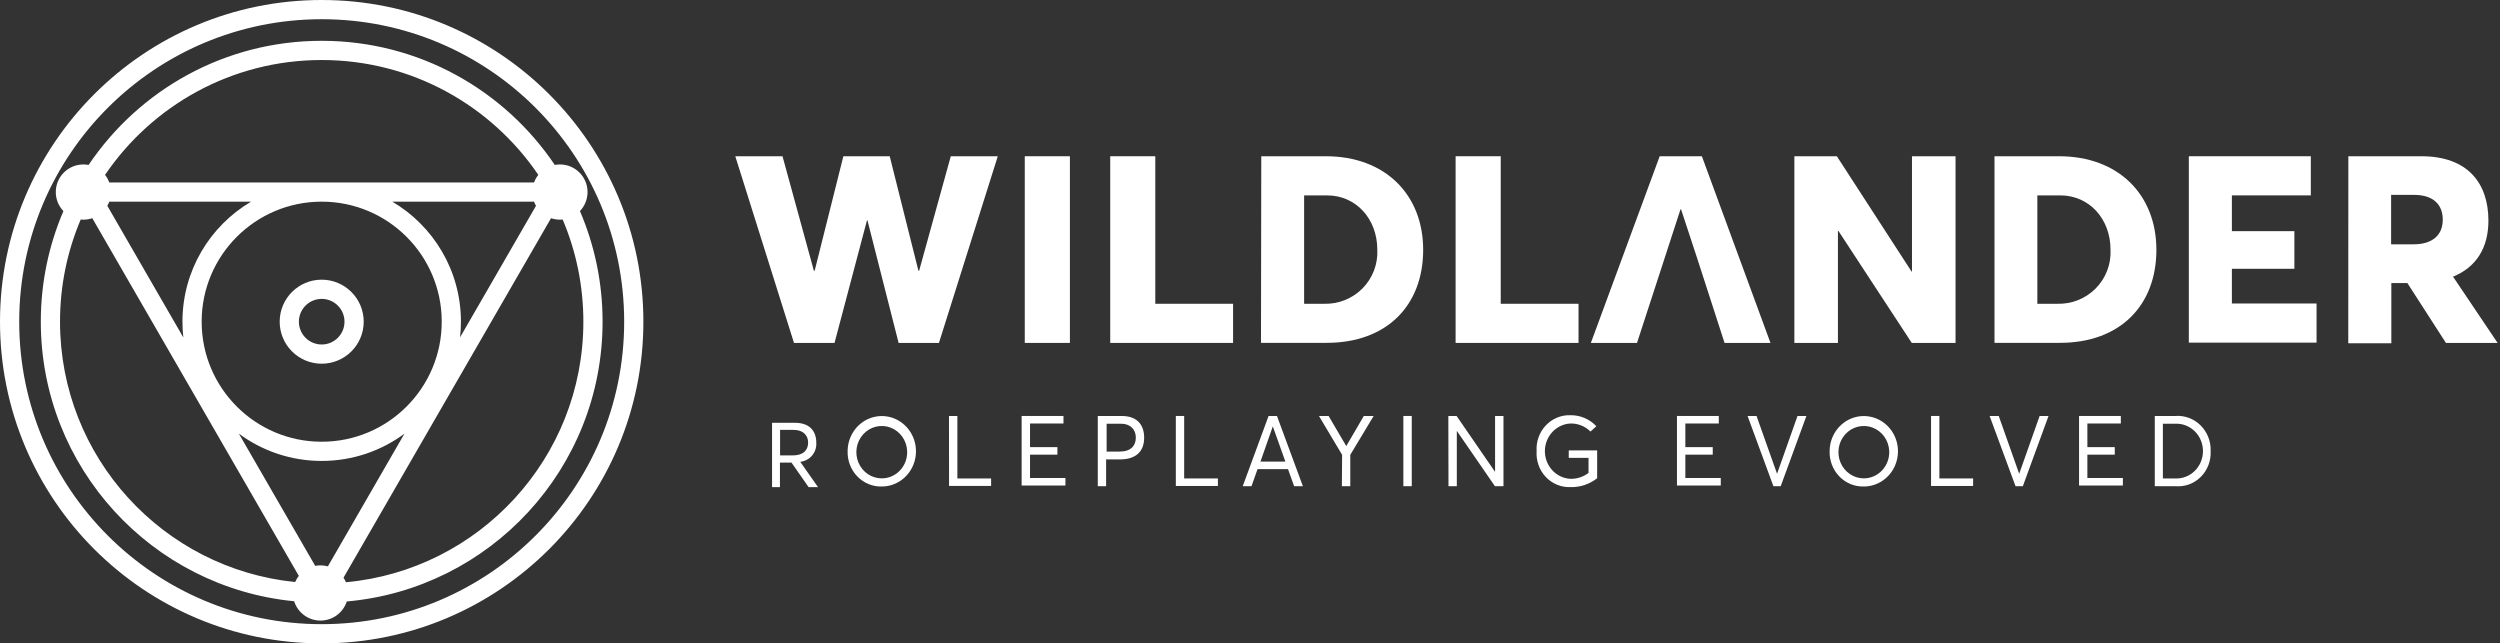 <svg width="272" height="70" viewBox="0 0 272 70" fill="none" xmlns="http://www.w3.org/2000/svg">
<rect x="0" y="0" width="272" height="70" fill="#333333" stroke="none"/>
<path fill-rule="evenodd" clip-rule="evenodd" d="M2.09 35C2.09 16.824 16.824 2.09 35 2.09C53.176 2.09 67.91 16.824 67.91 35C67.91 53.176 53.176 67.91 35 67.91C16.824 67.91 2.09 53.176 2.09 35ZM35 0C15.67 0 0 15.67 0 35C0 54.33 15.67 70 35 70C54.33 70 70 54.33 70 35C70 15.67 54.33 0 35 0ZM6.53 35C6.53 31.056 7.332 27.3 8.781 23.885C8.877 23.895 8.975 23.899 9.074 23.899C9.413 23.899 9.738 23.843 10.042 23.74L21.396 43.405L32.511 62.654C32.35 62.858 32.215 63.084 32.111 63.325C17.744 61.877 6.53 49.748 6.53 35ZM32.003 65.415C16.532 63.909 4.44 50.866 4.44 35C4.44 30.728 5.317 26.661 6.9 22.968C6.386 22.429 6.07 21.699 6.07 20.895C6.07 19.237 7.415 17.892 9.074 17.892C9.267 17.892 9.456 17.91 9.639 17.945C15.128 9.798 24.438 4.44 35 4.44C45.562 4.44 54.872 9.798 60.361 17.944C60.542 17.91 60.73 17.892 60.921 17.892C62.58 17.892 63.925 19.237 63.925 20.895C63.925 21.697 63.61 22.426 63.099 22.965C64.683 26.658 65.56 30.727 65.56 35C65.56 50.958 53.328 64.06 37.728 65.44C37.338 66.646 36.206 67.519 34.87 67.519C33.524 67.519 32.385 66.634 32.003 65.415ZM37.639 63.349C52.125 62.018 63.47 49.834 63.47 35C63.47 31.056 62.668 27.3 61.219 23.885C61.121 23.894 61.021 23.899 60.921 23.899C60.582 23.899 60.256 23.843 59.952 23.74L48.599 43.405L37.373 62.854C37.476 63.01 37.565 63.175 37.639 63.349ZM35.673 61.62L44.005 47.183C41.488 49.047 38.373 50.149 35 50.149C31.624 50.149 28.506 49.045 25.987 47.178L34.295 61.566C34.481 61.53 34.673 61.511 34.87 61.511C35.148 61.511 35.417 61.549 35.673 61.62ZM58.104 21.94C58.162 22.098 58.234 22.25 58.317 22.393L50.054 36.705C50.117 36.145 50.149 35.576 50.149 35C50.149 29.437 47.151 24.575 42.682 21.94H58.104ZM11.678 22.394L19.947 36.716C19.883 36.153 19.851 35.58 19.851 35C19.851 29.437 22.849 24.575 27.318 21.94H11.891C11.832 22.098 11.761 22.25 11.678 22.394ZM21.94 35C21.94 27.787 27.787 21.94 35 21.94C42.213 21.94 48.06 27.787 48.06 35C48.06 42.213 42.213 48.06 35 48.06C27.787 48.06 21.94 42.213 21.94 35ZM58.104 19.851H35H11.891C11.78 19.552 11.623 19.275 11.428 19.029C16.549 11.486 25.196 6.53 35 6.53C44.803 6.53 53.449 11.484 58.57 19.026C58.374 19.272 58.215 19.55 58.104 19.851ZM35 32.519C33.63 32.519 32.519 33.63 32.519 35C32.519 36.37 33.63 37.481 35 37.481C36.37 37.481 37.481 36.37 37.481 35C37.481 33.63 36.37 32.519 35 32.519ZM30.429 35C30.429 32.476 32.476 30.429 35 30.429C37.524 30.429 39.571 32.476 39.571 35C39.571 37.524 37.524 39.571 35 39.571C32.476 39.571 30.429 37.524 30.429 35Z" fill="white"/>
<path d="M84 46H86.489C88.113 46 88.812 46.923 88.812 48.168C88.846 48.672 88.684 49.17 88.359 49.557C88.033 49.945 87.571 50.191 87.068 50.246L89 53H87.977L86.113 50.329H84.857V53H84V46ZM86.256 49.549C87.421 49.549 87.925 48.956 87.925 48.146C87.925 47.336 87.338 46.773 86.376 46.773H84.872V49.549H86.256Z" fill="white"/>
<path d="M92.222 49.041C92.233 48.286 92.46 47.551 92.875 46.929C93.29 46.306 93.874 45.824 94.554 45.543C95.233 45.261 95.979 45.193 96.696 45.346C97.413 45.5 98.071 45.869 98.585 46.406C99.1 46.943 99.449 47.626 99.589 48.367C99.729 49.108 99.653 49.875 99.372 50.572C99.09 51.269 98.615 51.865 98.006 52.285C97.397 52.704 96.681 52.929 95.948 52.931C95.451 52.946 94.956 52.855 94.494 52.664C94.032 52.474 93.613 52.187 93.264 51.822C92.914 51.457 92.641 51.022 92.462 50.543C92.283 50.065 92.201 49.554 92.222 49.041ZM98.697 49.041C98.667 48.484 98.48 47.949 98.158 47.501C97.836 47.053 97.394 46.712 96.886 46.521C96.378 46.329 95.827 46.295 95.3 46.424C94.774 46.552 94.296 46.836 93.925 47.242C93.554 47.648 93.306 48.157 93.213 48.706C93.12 49.255 93.185 49.82 93.4 50.331C93.616 50.843 93.972 51.278 94.425 51.583C94.878 51.888 95.407 52.049 95.948 52.046C96.323 52.045 96.693 51.965 97.037 51.811C97.381 51.657 97.691 51.433 97.948 51.152C98.205 50.87 98.404 50.538 98.533 50.176C98.661 49.813 98.717 49.427 98.697 49.041Z" fill="white"/>
<path d="M103.249 45.258H104.162V52.055H107.833V52.873H103.257L103.249 45.258Z" fill="white"/>
<path d="M111.153 45.258H115.706V46.077H112.067V48.648H115.046V49.467H112.067V52.005H115.92V52.824H111.153V45.258Z" fill="white"/>
<path d="M119.439 45.258H122.029C123.769 45.258 124.484 46.265 124.484 47.625C124.484 49.262 123.42 49.983 121.87 49.983H120.345V52.898H119.439V45.258ZM121.823 49.131C123.054 49.131 123.579 48.484 123.579 47.6C123.579 46.716 122.959 46.102 121.99 46.102H120.401V49.131H121.823Z" fill="white"/>
<path d="M127.931 45.258H128.837V52.055H132.508V52.873H127.931V45.258Z" fill="white"/>
<path d="M138.021 45.258H138.934L141.755 52.898H140.801L140.134 51.039H136.821L136.162 52.898H135.209L138.021 45.258ZM139.848 50.22L138.482 46.388L137.139 50.22H139.848Z" fill="white"/>
<path d="M146.021 49.483L143.502 45.258H144.551L146.474 48.533L148.381 45.258H149.453L146.911 49.483V52.898H145.997L146.021 49.483Z" fill="white"/>
<path d="M152.686 45.258H153.599V52.898H152.686V45.258Z" fill="white"/>
<path d="M157.579 45.258H158.477L162.664 51.342V45.258H163.578V52.898H162.648L158.501 46.879V52.898H157.595L157.579 45.258Z" fill="white"/>
<path d="M167.184 49.09C167.15 48.578 167.221 48.064 167.393 47.581C167.564 47.099 167.832 46.659 168.178 46.29C168.525 45.921 168.943 45.631 169.405 45.439C169.868 45.248 170.364 45.158 170.862 45.176C171.386 45.167 171.907 45.268 172.392 45.474C172.877 45.679 173.316 45.985 173.682 46.372L173.047 46.953C172.756 46.664 172.412 46.438 172.036 46.288C171.659 46.138 171.258 46.066 170.854 46.077C170.106 46.117 169.402 46.452 168.886 47.012C168.37 47.572 168.083 48.314 168.083 49.086C168.083 49.858 168.37 50.601 168.886 51.161C169.402 51.721 170.106 52.055 170.854 52.096C171.564 52.113 172.259 51.888 172.832 51.457V49.819H170.679V49H173.77V52.03C172.943 52.682 171.926 53.023 170.886 52.996C170.386 53.019 169.887 52.934 169.422 52.744C168.957 52.555 168.536 52.266 168.186 51.898C167.837 51.529 167.567 51.088 167.394 50.604C167.221 50.121 167.15 49.605 167.184 49.09Z" fill="white"/>
<path d="M182.453 45.258H187.005V46.077H183.366V48.648H186.346V49.467H183.366V52.005H187.22V52.824H182.453V45.258Z" fill="white"/>
<path d="M190.135 45.258H191.112L193.344 51.547L195.568 45.258H196.538L193.741 52.898H192.947L190.135 45.258Z" fill="white"/>
<path d="M199.064 49.041C199.075 48.286 199.302 47.552 199.716 46.93C200.131 46.307 200.714 45.825 201.393 45.543C202.073 45.262 202.818 45.193 203.535 45.346C204.252 45.499 204.909 45.867 205.424 46.403C205.939 46.94 206.289 47.621 206.43 48.362C206.571 49.102 206.496 49.87 206.216 50.567C205.935 51.264 205.461 51.86 204.853 52.281C204.245 52.701 203.53 52.928 202.798 52.931C202.3 52.947 201.804 52.857 201.341 52.667C200.878 52.477 200.459 52.19 200.108 51.825C199.758 51.46 199.484 51.024 199.304 50.545C199.125 50.066 199.043 49.554 199.064 49.041ZM205.546 49.041C205.517 48.485 205.329 47.949 205.008 47.501C204.686 47.053 204.243 46.712 203.736 46.521C203.228 46.329 202.676 46.295 202.15 46.424C201.624 46.552 201.145 46.836 200.774 47.242C200.403 47.648 200.156 48.157 200.063 48.706C199.969 49.255 200.035 49.82 200.25 50.332C200.465 50.843 200.821 51.278 201.274 51.583C201.727 51.888 202.257 52.049 202.798 52.047C203.172 52.044 203.542 51.963 203.885 51.809C204.229 51.654 204.538 51.43 204.795 51.149C205.052 50.868 205.251 50.537 205.38 50.175C205.509 49.812 205.566 49.427 205.546 49.041Z" fill="white"/>
<path d="M210.099 45.258H211.004V52.055H214.675V52.873H210.099V45.258Z" fill="white"/>
<path d="M216.47 45.258H217.463L219.687 51.547L221.911 45.258H222.881L220.084 52.898H219.29L216.47 45.258Z" fill="white"/>
<path d="M226.201 45.258H230.746V46.077H227.107V48.648H230.086V49.467H227.107V52.005H230.968V52.824H226.201V45.258Z" fill="white"/>
<path d="M234.44 45.258H236.656C237.161 45.217 237.669 45.287 238.146 45.463C238.623 45.639 239.058 45.917 239.423 46.28C239.788 46.642 240.074 47.08 240.263 47.564C240.451 48.048 240.538 48.569 240.518 49.09C240.542 49.609 240.459 50.127 240.273 50.61C240.087 51.093 239.804 51.529 239.441 51.89C239.078 52.25 238.645 52.527 238.17 52.701C237.696 52.874 237.19 52.942 236.688 52.898H234.44V45.258ZM236.64 52.055C237.032 52.076 237.425 52.015 237.793 51.875C238.161 51.734 238.498 51.519 238.783 51.24C239.067 50.962 239.294 50.626 239.449 50.255C239.604 49.883 239.684 49.483 239.684 49.078C239.684 48.673 239.604 48.273 239.449 47.901C239.294 47.53 239.067 47.194 238.783 46.916C238.498 46.638 238.161 46.422 237.793 46.282C237.425 46.142 237.032 46.08 236.64 46.102H235.322V52.055H236.64Z" fill="white"/>
<path d="M80 17H85.137L88.549 29.455H88.635L91.758 17H96.801L99.924 29.455H100.002L103.445 17H108.559L102.157 37.309H97.769L94.381 23.982H94.326L90.797 37.309H86.386L80 17Z" fill="white"/>
<path d="M111.495 17H116.405V37.309H111.495V17Z" fill="white"/>
<path d="M120.793 17H125.696V33.051H134.159V37.309H120.793V17Z" fill="white"/>
<path d="M137.227 17H144.254C150.711 17 154.841 21.18 154.841 27.182C154.841 33.183 150.937 37.301 144.34 37.301H137.196L137.227 17ZM144.059 33.051C144.834 33.074 145.605 32.938 146.325 32.65C147.045 32.362 147.697 31.929 148.241 31.378C148.785 30.827 149.209 30.169 149.486 29.447C149.763 28.725 149.888 27.954 149.852 27.182C149.852 23.78 147.51 21.258 144.387 21.258H141.888V33.051H144.059Z" fill="white"/>
<path d="M158.37 17H163.28V33.051H171.744V37.309H158.37V17Z" fill="white"/>
<path d="M195.228 17H199.85L207.969 29.532H208.024V17H212.763V37.309H208L200.021 25.127H199.967V37.309H195.228V17Z" fill="white"/>
<path d="M217.002 17H224.029C230.485 17 234.615 21.18 234.615 27.182C234.615 33.183 230.712 37.301 224.115 37.301H217.002V17ZM223.833 33.051C224.609 33.074 225.38 32.938 226.1 32.65C226.819 32.362 227.472 31.929 228.016 31.378C228.559 30.827 228.983 30.169 229.261 29.447C229.538 28.725 229.662 27.954 229.626 27.182C229.626 23.78 227.284 21.258 224.161 21.258H221.663V33.051H223.833Z" fill="white"/>
<path d="M238.144 17H251.417V21.258H242.829V25.15H249.629V29.244H242.829V33.02H252.041V37.278H238.144V17Z" fill="white"/>
<path d="M255.5 17H263.448C268.499 17 270.74 19.942 270.74 24.006C270.74 26.956 269.42 29.073 266.891 30.101L271.739 37.309H266.118L261.925 30.801H260.177V37.348H255.492L255.5 17ZM262.589 26.582C264.658 26.582 265.774 25.578 265.774 23.897C265.774 22.34 264.822 21.203 262.652 21.203H260.153V26.582H262.589Z" fill="white"/>
<path d="M180.605 29.642L182.838 22.776H182.9L184.68 28.186L187.631 37.309H192.628L185.164 17H180.574L173.086 37.309H178.106L180.605 29.642Z" fill="white"/>
</svg>
